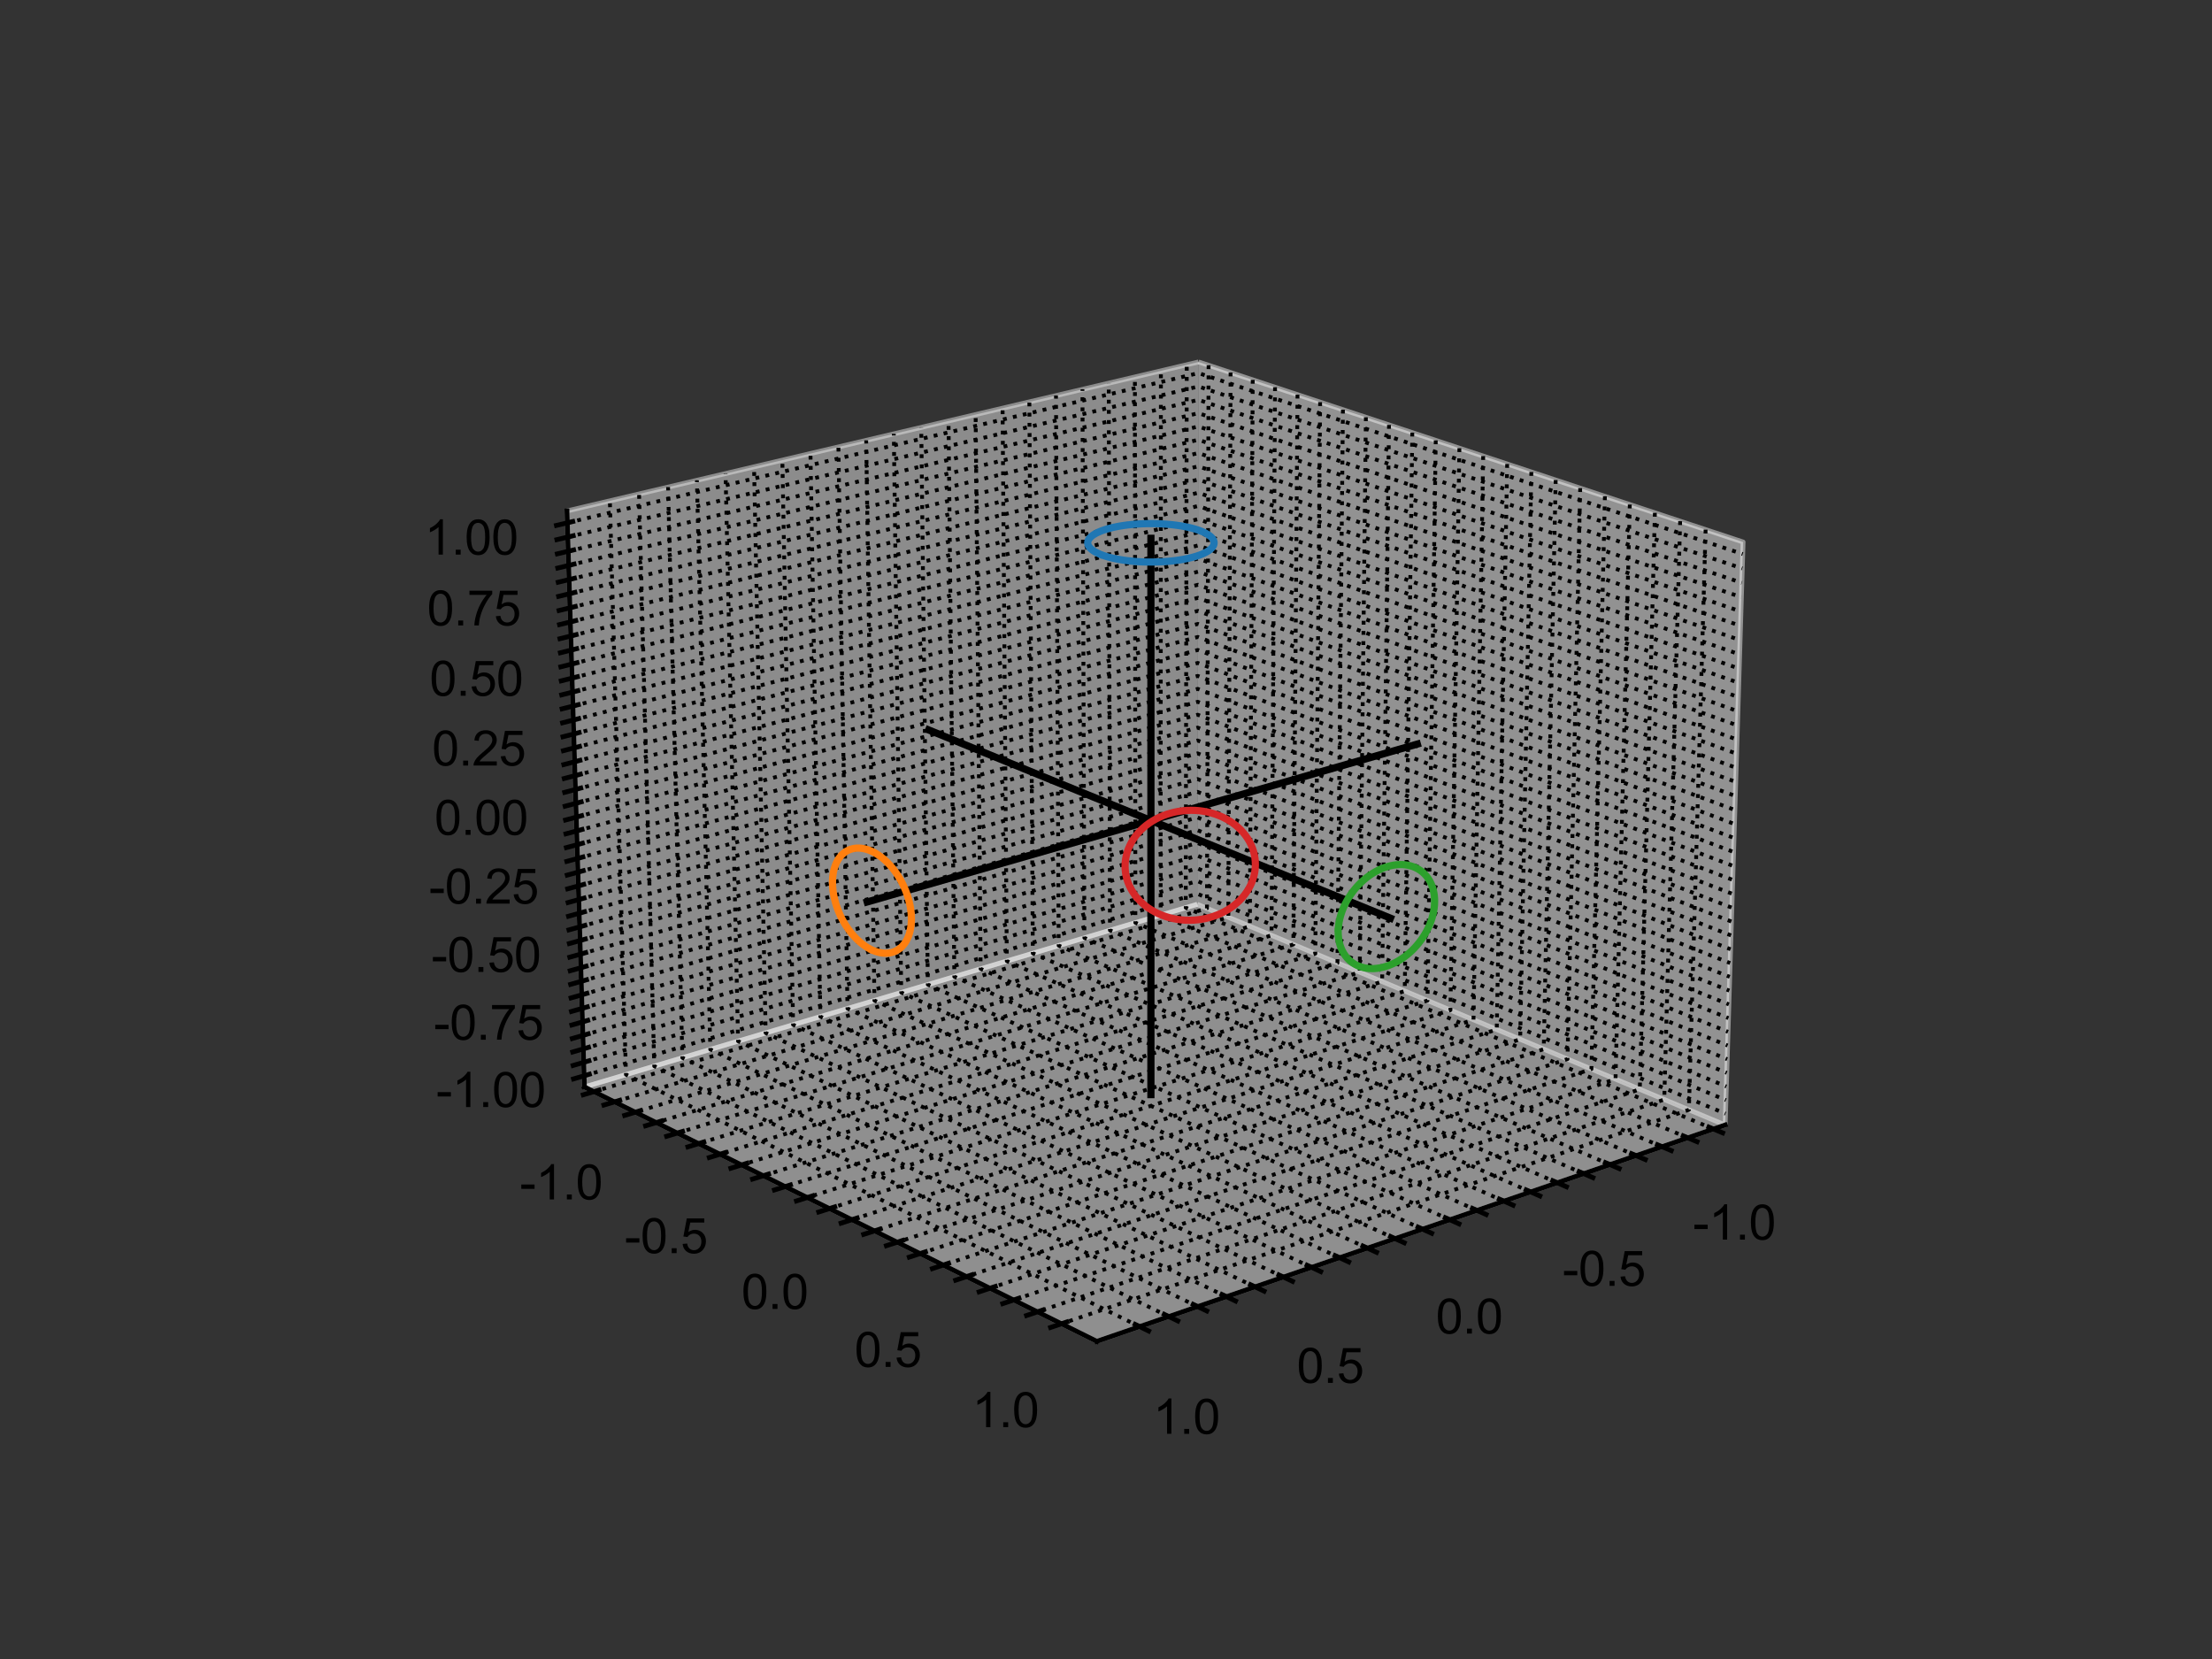 <?xml version="1.0" encoding="utf-8" standalone="no"?>
<!DOCTYPE svg PUBLIC "-//W3C//DTD SVG 1.1//EN"
  "http://www.w3.org/Graphics/SVG/1.1/DTD/svg11.dtd">
<svg height="345.6pt" version="1.1" viewBox="0 0 460.8 345.6" width="460.8pt" xmlns="http://www.w3.org/2000/svg" xmlns:xlink="http://www.w3.org/1999/xlink">
 <rect x="0" y="0" width="460.8" height="345.6" fill="#333333" stroke="none"/>
 <defs>
  <style type="text/css">*{stroke-linecap:butt;stroke-linejoin:round;}</style>
 </defs>
 <g id="figure_1">
  <g id="patch_1">
   <path d="M 0 345.6 
L 460.8 345.6 
L 460.8 0 
L 0 0 
z
" style="fill:none;"/>
  </g>
  <g id="patch_2">
   <path d="M 103.104 307.584 
L 369.216 307.584 
L 369.216 41.472 
L 103.104 41.472 
z
" style="fill:none;"/>
  </g>
  <g id="pane3d_1">
   <g id="patch_3">
    <path d="M 249.402 188.378 
L 359.381 234.354 
L 363.117 112.912 
L 249.679 75.401 
" style="fill:#f2f2f2;opacity:0.5;stroke:#f2f2f2;stroke-linejoin:miter;"/>
   </g>
  </g>
  <g id="pane3d_2">
   <g id="patch_4">
    <path d="M 249.402 188.378 
L 121.745 226.436 
L 118.111 106.439 
L 249.679 75.401 
" style="fill:#e6e6e6;opacity:0.5;stroke:#e6e6e6;stroke-linejoin:miter;"/>
   </g>
  </g>
  <g id="pane3d_3">
   <g id="patch_5">
    <path d="M 249.402 188.378 
L 121.745 226.436 
L 228.487 279.425 
L 359.381 234.354 
" style="fill:#ececec;opacity:0.5;stroke:#ececec;stroke-linejoin:miter;"/>
   </g>
  </g>
  <g id="axis3d_1">
   <g id="line2d_1">
    <path d="M 359.381 234.354 
L 228.487 279.425 
" style="fill:none;stroke:#000000;stroke-linecap:square;"/>
   </g>
   <g id="Line3DCollection_1">
    <path d="M 351.61 237.03 
L 241.781 190.65 
L 241.839 77.251 
" style="fill:none;stroke:#000000;stroke-dasharray:0.8,1.32;stroke-dashoffset:0;stroke-width:0.8;"/>
    <path d="M 324.42 246.392 
L 215.156 198.587 
L 214.436 83.715 
" style="fill:none;stroke:#000000;stroke-dasharray:0.8,1.32;stroke-dashoffset:0;stroke-width:0.8;"/>
    <path d="M 296.354 256.056 
L 187.742 206.76 
L 186.197 90.377 
" style="fill:none;stroke:#000000;stroke-dasharray:0.8,1.32;stroke-dashoffset:0;stroke-width:0.8;"/>
    <path d="M 267.366 266.037 
L 159.503 215.179 
L 157.082 97.245 
" style="fill:none;stroke:#000000;stroke-dasharray:0.8,1.32;stroke-dashoffset:0;stroke-width:0.8;"/>
    <path d="M 237.412 276.352 
L 130.401 223.855 
L 127.049 104.33 
" style="fill:none;stroke:#000000;stroke-dasharray:0.8,1.32;stroke-dashoffset:0;stroke-width:0.8;"/>
    <path d="M 356.946 235.192 
L 247.014 189.09 
L 247.222 75.981 
" style="fill:none;stroke:#000000;stroke-dasharray:0.8,1.32;stroke-dashoffset:0;stroke-width:0.8;"/>
    <path d="M 346.24 238.879 
L 236.517 192.219 
L 236.424 78.528 
" style="fill:none;stroke:#000000;stroke-dasharray:0.8,1.32;stroke-dashoffset:0;stroke-width:0.8;"/>
    <path d="M 340.837 240.739 
L 231.223 193.797 
L 230.976 79.813 
" style="fill:none;stroke:#000000;stroke-dasharray:0.8,1.32;stroke-dashoffset:0;stroke-width:0.8;"/>
    <path d="M 335.399 242.611 
L 225.899 195.385 
L 225.496 81.106 
" style="fill:none;stroke:#000000;stroke-dasharray:0.8,1.32;stroke-dashoffset:0;stroke-width:0.8;"/>
    <path d="M 329.927 244.496 
L 220.543 196.981 
L 219.982 82.407 
" style="fill:none;stroke:#000000;stroke-dasharray:0.8,1.32;stroke-dashoffset:0;stroke-width:0.8;"/>
    <path d="M 318.879 248.3 
L 209.738 200.203 
L 208.856 85.031 
" style="fill:none;stroke:#000000;stroke-dasharray:0.8,1.32;stroke-dashoffset:0;stroke-width:0.8;"/>
    <path d="M 313.301 250.22 
L 204.287 201.828 
L 203.243 86.356 
" style="fill:none;stroke:#000000;stroke-dasharray:0.8,1.32;stroke-dashoffset:0;stroke-width:0.8;"/>
    <path d="M 307.688 252.153 
L 198.805 203.462 
L 197.595 87.688 
" style="fill:none;stroke:#000000;stroke-dasharray:0.8,1.32;stroke-dashoffset:0;stroke-width:0.8;"/>
    <path d="M 302.039 254.098 
L 193.29 205.106 
L 191.913 89.028 
" style="fill:none;stroke:#000000;stroke-dasharray:0.8,1.32;stroke-dashoffset:0;stroke-width:0.8;"/>
    <path d="M 290.631 258.027 
L 182.162 208.424 
L 180.445 91.734 
" style="fill:none;stroke:#000000;stroke-dasharray:0.8,1.32;stroke-dashoffset:0;stroke-width:0.8;"/>
    <path d="M 284.872 260.01 
L 176.548 210.097 
L 174.658 93.099 
" style="fill:none;stroke:#000000;stroke-dasharray:0.8,1.32;stroke-dashoffset:0;stroke-width:0.8;"/>
    <path d="M 279.074 262.006 
L 170.9 211.781 
L 168.835 94.473 
" style="fill:none;stroke:#000000;stroke-dasharray:0.8,1.32;stroke-dashoffset:0;stroke-width:0.8;"/>
    <path d="M 273.239 264.015 
L 165.219 213.475 
L 162.977 95.855 
" style="fill:none;stroke:#000000;stroke-dasharray:0.8,1.32;stroke-dashoffset:0;stroke-width:0.8;"/>
    <path d="M 261.454 268.073 
L 153.753 216.893 
L 151.15 98.645 
" style="fill:none;stroke:#000000;stroke-dasharray:0.8,1.32;stroke-dashoffset:0;stroke-width:0.8;"/>
    <path d="M 255.503 270.122 
L 147.968 218.618 
L 145.181 100.053 
" style="fill:none;stroke:#000000;stroke-dasharray:0.8,1.32;stroke-dashoffset:0;stroke-width:0.8;"/>
    <path d="M 249.513 272.185 
L 142.148 220.353 
L 139.175 101.47 
" style="fill:none;stroke:#000000;stroke-dasharray:0.8,1.32;stroke-dashoffset:0;stroke-width:0.8;"/>
    <path d="M 243.483 274.261 
L 136.293 222.099 
L 133.131 102.895 
" style="fill:none;stroke:#000000;stroke-dasharray:0.8,1.32;stroke-dashoffset:0;stroke-width:0.8;"/>
   </g>
   <g id="xtick_1">
    <g id="line2d_2">
     <path d="M 350.657 236.627 
L 353.52 237.836 
" style="fill:none;stroke:#000000;stroke-linecap:square;"/>
    </g>
    <g id="text_1">
     <!-- -1.0 -->
     <g transform="translate(352.651 258.234)scale(0.1 -0.1)">
      <defs>
       <path d="M 203 1375 
L 203 1941 
L 1931 1941 
L 1931 1375 
L 203 1375 
z
" id="ArialMT-2d" transform="scale(0.016)"/>
       <path d="M 2384 0 
L 1822 0 
L 1822 3584 
Q 1619 3391 1289 3197 
Q 959 3003 697 2906 
L 697 3450 
Q 1169 3672 1522 3987 
Q 1875 4303 2022 4600 
L 2384 4600 
L 2384 0 
z
" id="ArialMT-31" transform="scale(0.016)"/>
       <path d="M 581 0 
L 581 641 
L 1222 641 
L 1222 0 
L 581 0 
z
" id="ArialMT-2e" transform="scale(0.016)"/>
       <path d="M 266 2259 
Q 266 3072 433 3567 
Q 600 4063 929 4331 
Q 1259 4600 1759 4600 
Q 2128 4600 2406 4451 
Q 2684 4303 2865 4023 
Q 3047 3744 3150 3342 
Q 3253 2941 3253 2259 
Q 3253 1453 3087 958 
Q 2922 463 2592 192 
Q 2263 -78 1759 -78 
Q 1097 -78 719 397 
Q 266 969 266 2259 
z
M 844 2259 
Q 844 1131 1108 757 
Q 1372 384 1759 384 
Q 2147 384 2411 759 
Q 2675 1134 2675 2259 
Q 2675 3391 2411 3762 
Q 2147 4134 1753 4134 
Q 1366 4134 1134 3806 
Q 844 3388 844 2259 
z
" id="ArialMT-30" transform="scale(0.016)"/>
      </defs>
      <use xlink:href="#ArialMT-2d"/>
      <use x="33.301" xlink:href="#ArialMT-31"/>
      <use x="88.916" xlink:href="#ArialMT-2e"/>
      <use x="116.699" xlink:href="#ArialMT-30"/>
     </g>
    </g>
   </g>
   <g id="xtick_2">
    <g id="line2d_3">
     <path d="M 323.471 245.976 
L 326.323 247.224 
" style="fill:none;stroke:#000000;stroke-linecap:square;"/>
    </g>
    <g id="text_2">
     <!-- -0.5 -->
     <g transform="translate(325.489 267.864)scale(0.1 -0.1)">
      <defs>
       <path d="M 266 1200 
L 856 1250 
Q 922 819 1161 601 
Q 1400 384 1738 384 
Q 2144 384 2425 690 
Q 2706 997 2706 1503 
Q 2706 1984 2436 2262 
Q 2166 2541 1728 2541 
Q 1456 2541 1237 2417 
Q 1019 2294 894 2097 
L 366 2166 
L 809 4519 
L 3088 4519 
L 3088 3981 
L 1259 3981 
L 1013 2750 
Q 1425 3038 1878 3038 
Q 2478 3038 2890 2622 
Q 3303 2206 3303 1553 
Q 3303 931 2941 478 
Q 2500 -78 1738 -78 
Q 1113 -78 717 272 
Q 322 622 266 1200 
z
" id="ArialMT-35" transform="scale(0.016)"/>
      </defs>
      <use xlink:href="#ArialMT-2d"/>
      <use x="33.301" xlink:href="#ArialMT-30"/>
      <use x="88.916" xlink:href="#ArialMT-2e"/>
      <use x="116.699" xlink:href="#ArialMT-35"/>
     </g>
    </g>
   </g>
   <g id="xtick_3">
    <g id="line2d_4">
     <path d="M 295.409 255.627 
L 298.247 256.916 
" style="fill:none;stroke:#000000;stroke-linecap:square;"/>
    </g>
    <g id="text_3">
     <!-- 0.0 -->
     <g transform="translate(299.11 277.806)scale(0.1 -0.1)">
      <use xlink:href="#ArialMT-30"/>
      <use x="55.615" xlink:href="#ArialMT-2e"/>
      <use x="83.398" xlink:href="#ArialMT-30"/>
     </g>
    </g>
   </g>
   <g id="xtick_4">
    <g id="line2d_5">
     <path d="M 266.427 265.594 
L 269.249 266.925 
" style="fill:none;stroke:#000000;stroke-linecap:square;"/>
    </g>
    <g id="text_4">
     <!-- 0.5 -->
     <g transform="translate(270.144 288.076)scale(0.1 -0.1)">
      <use xlink:href="#ArialMT-30"/>
      <use x="55.615" xlink:href="#ArialMT-2e"/>
      <use x="83.398" xlink:href="#ArialMT-35"/>
     </g>
    </g>
   </g>
   <g id="xtick_5">
    <g id="line2d_6">
     <path d="M 236.479 275.894 
L 239.283 277.269 
" style="fill:none;stroke:#000000;stroke-linecap:square;"/>
    </g>
    <g id="text_5">
     <!-- 1.0 -->
     <g transform="translate(240.206 298.69)scale(0.1 -0.1)">
      <use xlink:href="#ArialMT-31"/>
      <use x="55.615" xlink:href="#ArialMT-2e"/>
      <use x="83.398" xlink:href="#ArialMT-30"/>
     </g>
    </g>
   </g>
   <g id="xtick_6">
    <g id="line2d_7">
     <path d="M 355.992 234.792 
L 358.857 235.994 
" style="fill:none;stroke:#000000;stroke-linecap:square;"/>
    </g>
   </g>
   <g id="xtick_7">
    <g id="line2d_8">
     <path d="M 345.288 238.474 
L 348.149 239.69 
" style="fill:none;stroke:#000000;stroke-linecap:square;"/>
    </g>
   </g>
   <g id="xtick_8">
    <g id="line2d_9">
     <path d="M 339.885 240.332 
L 342.744 241.556 
" style="fill:none;stroke:#000000;stroke-linecap:square;"/>
    </g>
   </g>
   <g id="xtick_9">
    <g id="line2d_10">
     <path d="M 334.448 242.201 
L 337.305 243.433 
" style="fill:none;stroke:#000000;stroke-linecap:square;"/>
    </g>
   </g>
   <g id="xtick_10">
    <g id="line2d_11">
     <path d="M 328.977 244.083 
L 331.831 245.323 
" style="fill:none;stroke:#000000;stroke-linecap:square;"/>
    </g>
   </g>
   <g id="xtick_11">
    <g id="line2d_12">
     <path d="M 317.93 247.882 
L 320.779 249.138 
" style="fill:none;stroke:#000000;stroke-linecap:square;"/>
    </g>
   </g>
   <g id="xtick_12">
    <g id="line2d_13">
     <path d="M 312.354 249.8 
L 315.2 251.064 
" style="fill:none;stroke:#000000;stroke-linecap:square;"/>
    </g>
   </g>
   <g id="xtick_13">
    <g id="line2d_14">
     <path d="M 306.742 251.73 
L 309.586 253.002 
" style="fill:none;stroke:#000000;stroke-linecap:square;"/>
    </g>
   </g>
   <g id="xtick_14">
    <g id="line2d_15">
     <path d="M 301.093 253.672 
L 303.935 254.952 
" style="fill:none;stroke:#000000;stroke-linecap:square;"/>
    </g>
   </g>
   <g id="xtick_15">
    <g id="line2d_16">
     <path d="M 289.687 257.595 
L 292.523 258.892 
" style="fill:none;stroke:#000000;stroke-linecap:square;"/>
    </g>
   </g>
   <g id="xtick_16">
    <g id="line2d_17">
     <path d="M 283.929 259.575 
L 286.761 260.88 
" style="fill:none;stroke:#000000;stroke-linecap:square;"/>
    </g>
   </g>
   <g id="xtick_17">
    <g id="line2d_18">
     <path d="M 278.133 261.569 
L 280.962 262.882 
" style="fill:none;stroke:#000000;stroke-linecap:square;"/>
    </g>
   </g>
   <g id="xtick_18">
    <g id="line2d_19">
     <path d="M 272.299 263.575 
L 275.125 264.897 
" style="fill:none;stroke:#000000;stroke-linecap:square;"/>
    </g>
   </g>
   <g id="xtick_19">
    <g id="line2d_20">
     <path d="M 260.516 267.627 
L 263.335 268.967 
" style="fill:none;stroke:#000000;stroke-linecap:square;"/>
    </g>
   </g>
   <g id="xtick_20">
    <g id="line2d_21">
     <path d="M 254.566 269.673 
L 257.382 271.022 
" style="fill:none;stroke:#000000;stroke-linecap:square;"/>
    </g>
   </g>
   <g id="xtick_21">
    <g id="line2d_22">
     <path d="M 248.577 271.733 
L 251.389 273.091 
" style="fill:none;stroke:#000000;stroke-linecap:square;"/>
    </g>
   </g>
   <g id="xtick_22">
    <g id="line2d_23">
     <path d="M 242.548 273.806 
L 245.356 275.173 
" style="fill:none;stroke:#000000;stroke-linecap:square;"/>
    </g>
   </g>
  </g>
  <g id="axis3d_2">
   <g id="line2d_24">
    <path d="M 121.745 226.436 
L 228.487 279.425 
" style="fill:none;stroke:#000000;stroke-linecap:square;"/>
   </g>
   <g id="Line3DCollection_2">
    <path d="M 256.35 77.607 
L 255.885 191.088 
L 128.002 229.542 
" style="fill:none;stroke:#000000;stroke-dasharray:0.8,1.32;stroke-dashoffset:0;stroke-width:0.8;"/>
    <path d="M 279.755 85.346 
L 278.613 200.589 
L 149.972 240.448 
" style="fill:none;stroke:#000000;stroke-dasharray:0.8,1.32;stroke-dashoffset:0;stroke-width:0.8;"/>
    <path d="M 304.017 93.369 
L 302.15 210.429 
L 172.781 251.771 
" style="fill:none;stroke:#000000;stroke-dasharray:0.8,1.32;stroke-dashoffset:0;stroke-width:0.8;"/>
    <path d="M 329.184 101.691 
L 326.539 220.625 
L 196.478 263.535 
" style="fill:none;stroke:#000000;stroke-dasharray:0.8,1.32;stroke-dashoffset:0;stroke-width:0.8;"/>
    <path d="M 355.309 110.33 
L 351.828 231.196 
L 221.115 275.766 
" style="fill:none;stroke:#000000;stroke-dasharray:0.8,1.32;stroke-dashoffset:0;stroke-width:0.8;"/>
    <path d="M 251.768 76.092 
L 251.433 189.226 
L 123.704 227.408 
" style="fill:none;stroke:#000000;stroke-dasharray:0.8,1.32;stroke-dashoffset:0;stroke-width:0.8;"/>
    <path d="M 260.965 79.133 
L 260.368 192.962 
L 132.331 231.691 
" style="fill:none;stroke:#000000;stroke-dasharray:0.8,1.32;stroke-dashoffset:0;stroke-width:0.8;"/>
    <path d="M 265.612 80.67 
L 264.882 194.849 
L 136.692 233.856 
" style="fill:none;stroke:#000000;stroke-dasharray:0.8,1.32;stroke-dashoffset:0;stroke-width:0.8;"/>
    <path d="M 270.293 82.217 
L 269.427 196.749 
L 141.086 236.037 
" style="fill:none;stroke:#000000;stroke-dasharray:0.8,1.32;stroke-dashoffset:0;stroke-width:0.8;"/>
    <path d="M 275.007 83.776 
L 274.004 198.662 
L 145.512 238.234 
" style="fill:none;stroke:#000000;stroke-dasharray:0.8,1.32;stroke-dashoffset:0;stroke-width:0.8;"/>
    <path d="M 284.537 86.928 
L 283.255 202.529 
L 154.465 242.679 
" style="fill:none;stroke:#000000;stroke-dasharray:0.8,1.32;stroke-dashoffset:0;stroke-width:0.8;"/>
    <path d="M 289.354 88.521 
L 287.929 204.483 
L 158.992 244.926 
" style="fill:none;stroke:#000000;stroke-dasharray:0.8,1.32;stroke-dashoffset:0;stroke-width:0.8;"/>
    <path d="M 294.206 90.125 
L 292.636 206.451 
L 163.553 247.19 
" style="fill:none;stroke:#000000;stroke-dasharray:0.8,1.32;stroke-dashoffset:0;stroke-width:0.8;"/>
    <path d="M 299.094 91.741 
L 297.376 208.433 
L 168.15 249.472 
" style="fill:none;stroke:#000000;stroke-dasharray:0.8,1.32;stroke-dashoffset:0;stroke-width:0.8;"/>
    <path d="M 308.976 95.009 
L 306.958 212.439 
L 177.447 254.088 
" style="fill:none;stroke:#000000;stroke-dasharray:0.8,1.32;stroke-dashoffset:0;stroke-width:0.8;"/>
    <path d="M 313.972 96.661 
L 311.801 214.463 
L 182.15 256.422 
" style="fill:none;stroke:#000000;stroke-dasharray:0.8,1.32;stroke-dashoffset:0;stroke-width:0.8;"/>
    <path d="M 319.005 98.326 
L 316.678 216.502 
L 186.889 258.775 
" style="fill:none;stroke:#000000;stroke-dasharray:0.8,1.32;stroke-dashoffset:0;stroke-width:0.8;"/>
    <path d="M 324.076 100.002 
L 321.591 218.556 
L 191.665 261.146 
" style="fill:none;stroke:#000000;stroke-dasharray:0.8,1.32;stroke-dashoffset:0;stroke-width:0.8;"/>
    <path d="M 334.331 103.393 
L 331.524 222.708 
L 201.328 265.943 
" style="fill:none;stroke:#000000;stroke-dasharray:0.8,1.32;stroke-dashoffset:0;stroke-width:0.8;"/>
    <path d="M 339.516 105.108 
L 336.544 224.807 
L 206.217 268.37 
" style="fill:none;stroke:#000000;stroke-dasharray:0.8,1.32;stroke-dashoffset:0;stroke-width:0.8;"/>
    <path d="M 344.741 106.836 
L 341.602 226.921 
L 211.144 270.816 
" style="fill:none;stroke:#000000;stroke-dasharray:0.8,1.32;stroke-dashoffset:0;stroke-width:0.8;"/>
    <path d="M 350.005 108.576 
L 346.696 229.051 
L 216.11 273.281 
" style="fill:none;stroke:#000000;stroke-dasharray:0.8,1.32;stroke-dashoffset:0;stroke-width:0.8;"/>
   </g>
   <g id="xtick_23">
    <g id="line2d_25">
     <path d="M 129.096 229.212 
L 125.808 230.201 
" style="fill:none;stroke:#000000;stroke-linecap:square;"/>
    </g>
    <g id="text_6">
     <!-- -1.0 -->
     <g transform="translate(108.27 249.86)scale(0.1 -0.1)">
      <use xlink:href="#ArialMT-2d"/>
      <use x="33.301" xlink:href="#ArialMT-31"/>
      <use x="88.916" xlink:href="#ArialMT-2e"/>
      <use x="116.699" xlink:href="#ArialMT-30"/>
     </g>
    </g>
   </g>
   <g id="xtick_24">
    <g id="line2d_26">
     <path d="M 151.074 240.107 
L 147.763 241.133 
" style="fill:none;stroke:#000000;stroke-linecap:square;"/>
    </g>
    <g id="text_7">
     <!-- -0.5 -->
     <g transform="translate(130.107 261.052)scale(0.1 -0.1)">
      <use xlink:href="#ArialMT-2d"/>
      <use x="33.301" xlink:href="#ArialMT-30"/>
      <use x="88.916" xlink:href="#ArialMT-2e"/>
      <use x="116.699" xlink:href="#ArialMT-35"/>
     </g>
    </g>
   </g>
   <g id="xtick_25">
    <g id="line2d_27">
     <path d="M 173.891 251.416 
L 170.556 252.482 
" style="fill:none;stroke:#000000;stroke-linecap:square;"/>
    </g>
    <g id="text_8">
     <!-- 0.0 -->
     <g transform="translate(154.445 272.673)scale(0.1 -0.1)">
      <use xlink:href="#ArialMT-30"/>
      <use x="55.615" xlink:href="#ArialMT-2e"/>
      <use x="83.398" xlink:href="#ArialMT-30"/>
     </g>
    </g>
   </g>
   <g id="xtick_26">
    <g id="line2d_28">
     <path d="M 197.595 263.166 
L 194.238 264.274 
" style="fill:none;stroke:#000000;stroke-linecap:square;"/>
    </g>
    <g id="text_9">
     <!-- 0.5 -->
     <g transform="translate(178.004 284.747)scale(0.1 -0.1)">
      <use xlink:href="#ArialMT-30"/>
      <use x="55.615" xlink:href="#ArialMT-2e"/>
      <use x="83.398" xlink:href="#ArialMT-35"/>
     </g>
    </g>
   </g>
   <g id="xtick_27">
    <g id="line2d_29">
     <path d="M 222.24 275.382 
L 218.862 276.534 
" style="fill:none;stroke:#000000;stroke-linecap:square;"/>
    </g>
    <g id="text_10">
     <!-- 1.0 -->
     <g transform="translate(202.502 297.303)scale(0.1 -0.1)">
      <use xlink:href="#ArialMT-31"/>
      <use x="55.615" xlink:href="#ArialMT-2e"/>
      <use x="83.398" xlink:href="#ArialMT-30"/>
     </g>
    </g>
   </g>
   <g id="xtick_28">
    <g id="line2d_30">
     <path d="M 124.797 227.082 
L 121.514 228.063 
" style="fill:none;stroke:#000000;stroke-linecap:square;"/>
    </g>
   </g>
   <g id="xtick_29">
    <g id="line2d_31">
     <path d="M 133.427 231.359 
L 130.134 232.355 
" style="fill:none;stroke:#000000;stroke-linecap:square;"/>
    </g>
   </g>
   <g id="xtick_30">
    <g id="line2d_32">
     <path d="M 137.79 233.522 
L 134.492 234.525 
" style="fill:none;stroke:#000000;stroke-linecap:square;"/>
    </g>
   </g>
   <g id="xtick_31">
    <g id="line2d_33">
     <path d="M 142.185 235.7 
L 138.883 236.711 
" style="fill:none;stroke:#000000;stroke-linecap:square;"/>
    </g>
   </g>
   <g id="xtick_32">
    <g id="line2d_34">
     <path d="M 146.613 237.895 
L 143.306 238.914 
" style="fill:none;stroke:#000000;stroke-linecap:square;"/>
    </g>
   </g>
   <g id="xtick_33">
    <g id="line2d_35">
     <path d="M 155.569 242.334 
L 152.253 243.368 
" style="fill:none;stroke:#000000;stroke-linecap:square;"/>
    </g>
   </g>
   <g id="xtick_34">
    <g id="line2d_36">
     <path d="M 160.098 244.579 
L 156.777 245.621 
" style="fill:none;stroke:#000000;stroke-linecap:square;"/>
    </g>
   </g>
   <g id="xtick_35">
    <g id="line2d_37">
     <path d="M 164.661 246.841 
L 161.335 247.891 
" style="fill:none;stroke:#000000;stroke-linecap:square;"/>
    </g>
   </g>
   <g id="xtick_36">
    <g id="line2d_38">
     <path d="M 169.258 249.12 
L 165.928 250.178 
" style="fill:none;stroke:#000000;stroke-linecap:square;"/>
    </g>
   </g>
   <g id="xtick_37">
    <g id="line2d_39">
     <path d="M 178.559 253.73 
L 175.22 254.804 
" style="fill:none;stroke:#000000;stroke-linecap:square;"/>
    </g>
   </g>
   <g id="xtick_38">
    <g id="line2d_40">
     <path d="M 183.263 256.062 
L 179.92 257.144 
" style="fill:none;stroke:#000000;stroke-linecap:square;"/>
    </g>
   </g>
   <g id="xtick_39">
    <g id="line2d_41">
     <path d="M 188.004 258.412 
L 184.656 259.502 
" style="fill:none;stroke:#000000;stroke-linecap:square;"/>
    </g>
   </g>
   <g id="xtick_40">
    <g id="line2d_42">
     <path d="M 192.781 260.78 
L 189.428 261.879 
" style="fill:none;stroke:#000000;stroke-linecap:square;"/>
    </g>
   </g>
   <g id="xtick_41">
    <g id="line2d_43">
     <path d="M 202.447 265.571 
L 199.086 266.687 
" style="fill:none;stroke:#000000;stroke-linecap:square;"/>
    </g>
   </g>
   <g id="xtick_42">
    <g id="line2d_44">
     <path d="M 207.337 267.995 
L 203.971 269.12 
" style="fill:none;stroke:#000000;stroke-linecap:square;"/>
    </g>
   </g>
   <g id="xtick_43">
    <g id="line2d_45">
     <path d="M 212.266 270.438 
L 208.896 271.572 
" style="fill:none;stroke:#000000;stroke-linecap:square;"/>
    </g>
   </g>
   <g id="xtick_44">
    <g id="line2d_46">
     <path d="M 217.233 272.9 
L 213.859 274.043 
" style="fill:none;stroke:#000000;stroke-linecap:square;"/>
    </g>
   </g>
  </g>
  <g id="axis3d_3">
   <g id="line2d_47">
    <path d="M 121.745 226.436 
L 118.111 106.439 
" style="fill:none;stroke:#000000;stroke-linecap:square;"/>
   </g>
   <g id="Line3DCollection_3">
    <path d="M 121.675 224.106 
L 249.408 186.18 
L 359.453 231.997 
" style="fill:none;stroke:#000000;stroke-dasharray:0.8,1.32;stroke-dashoffset:0;stroke-width:0.8;"/>
    <path d="M 121.249 210.07 
L 249.44 172.942 
L 359.89 217.797 
" style="fill:none;stroke:#000000;stroke-dasharray:0.8,1.32;stroke-dashoffset:0;stroke-width:0.8;"/>
    <path d="M 120.821 195.932 
L 249.473 159.615 
L 360.33 203.492 
" style="fill:none;stroke:#000000;stroke-dasharray:0.8,1.32;stroke-dashoffset:0;stroke-width:0.8;"/>
    <path d="M 120.39 181.691 
L 249.506 146.197 
L 360.773 189.082 
" style="fill:none;stroke:#000000;stroke-dasharray:0.8,1.32;stroke-dashoffset:0;stroke-width:0.8;"/>
    <path d="M 119.956 167.347 
L 249.539 132.689 
L 361.22 174.566 
" style="fill:none;stroke:#000000;stroke-dasharray:0.8,1.32;stroke-dashoffset:0;stroke-width:0.8;"/>
    <path d="M 119.518 152.898 
L 249.572 119.088 
L 361.67 159.943 
" style="fill:none;stroke:#000000;stroke-dasharray:0.8,1.32;stroke-dashoffset:0;stroke-width:0.8;"/>
    <path d="M 119.077 138.343 
L 249.606 105.394 
L 362.123 145.211 
" style="fill:none;stroke:#000000;stroke-dasharray:0.8,1.32;stroke-dashoffset:0;stroke-width:0.8;"/>
    <path d="M 118.633 123.681 
L 249.639 91.607 
L 362.58 130.368 
" style="fill:none;stroke:#000000;stroke-dasharray:0.8,1.32;stroke-dashoffset:0;stroke-width:0.8;"/>
    <path d="M 118.186 108.911 
L 249.673 77.724 
L 363.04 115.415 
" style="fill:none;stroke:#000000;stroke-dasharray:0.8,1.32;stroke-dashoffset:0;stroke-width:0.8;"/>
    <path d="M 121.59 221.307 
L 249.414 183.539 
L 359.54 229.165 
" style="fill:none;stroke:#000000;stroke-dasharray:0.8,1.32;stroke-dashoffset:0;stroke-width:0.8;"/>
    <path d="M 121.505 218.504 
L 249.42 180.895 
L 359.628 226.329 
" style="fill:none;stroke:#000000;stroke-dasharray:0.8,1.32;stroke-dashoffset:0;stroke-width:0.8;"/>
    <path d="M 121.42 215.696 
L 249.427 178.248 
L 359.715 223.489 
" style="fill:none;stroke:#000000;stroke-dasharray:0.8,1.32;stroke-dashoffset:0;stroke-width:0.8;"/>
    <path d="M 121.335 212.885 
L 249.433 175.597 
L 359.803 220.645 
" style="fill:none;stroke:#000000;stroke-dasharray:0.8,1.32;stroke-dashoffset:0;stroke-width:0.8;"/>
    <path d="M 121.164 207.25 
L 249.447 170.284 
L 359.978 214.944 
" style="fill:none;stroke:#000000;stroke-dasharray:0.8,1.32;stroke-dashoffset:0;stroke-width:0.8;"/>
    <path d="M 121.079 204.427 
L 249.453 167.622 
L 360.066 212.087 
" style="fill:none;stroke:#000000;stroke-dasharray:0.8,1.32;stroke-dashoffset:0;stroke-width:0.8;"/>
    <path d="M 120.993 201.599 
L 249.46 164.956 
L 360.154 209.226 
" style="fill:none;stroke:#000000;stroke-dasharray:0.8,1.32;stroke-dashoffset:0;stroke-width:0.8;"/>
    <path d="M 120.907 198.767 
L 249.466 162.287 
L 360.242 206.361 
" style="fill:none;stroke:#000000;stroke-dasharray:0.8,1.32;stroke-dashoffset:0;stroke-width:0.8;"/>
    <path d="M 120.735 193.092 
L 249.479 156.939 
L 360.419 200.619 
" style="fill:none;stroke:#000000;stroke-dasharray:0.8,1.32;stroke-dashoffset:0;stroke-width:0.8;"/>
    <path d="M 120.649 190.248 
L 249.486 154.259 
L 360.507 197.741 
" style="fill:none;stroke:#000000;stroke-dasharray:0.8,1.32;stroke-dashoffset:0;stroke-width:0.8;"/>
    <path d="M 120.563 187.4 
L 249.492 151.575 
L 360.596 194.859 
" style="fill:none;stroke:#000000;stroke-dasharray:0.8,1.32;stroke-dashoffset:0;stroke-width:0.8;"/>
    <path d="M 120.476 184.548 
L 249.499 148.888 
L 360.685 191.973 
" style="fill:none;stroke:#000000;stroke-dasharray:0.8,1.32;stroke-dashoffset:0;stroke-width:0.8;"/>
    <path d="M 120.303 178.831 
L 249.512 143.503 
L 360.862 186.188 
" style="fill:none;stroke:#000000;stroke-dasharray:0.8,1.32;stroke-dashoffset:0;stroke-width:0.8;"/>
    <path d="M 120.217 175.966 
L 249.519 140.805 
L 360.952 183.289 
" style="fill:none;stroke:#000000;stroke-dasharray:0.8,1.32;stroke-dashoffset:0;stroke-width:0.8;"/>
    <path d="M 120.13 173.097 
L 249.525 138.103 
L 361.041 180.386 
" style="fill:none;stroke:#000000;stroke-dasharray:0.8,1.32;stroke-dashoffset:0;stroke-width:0.8;"/>
    <path d="M 120.043 170.224 
L 249.532 135.398 
L 361.13 177.478 
" style="fill:none;stroke:#000000;stroke-dasharray:0.8,1.32;stroke-dashoffset:0;stroke-width:0.8;"/>
    <path d="M 119.868 164.466 
L 249.545 129.976 
L 361.31 171.65 
" style="fill:none;stroke:#000000;stroke-dasharray:0.8,1.32;stroke-dashoffset:0;stroke-width:0.8;"/>
    <path d="M 119.781 161.58 
L 249.552 127.26 
L 361.4 168.73 
" style="fill:none;stroke:#000000;stroke-dasharray:0.8,1.32;stroke-dashoffset:0;stroke-width:0.8;"/>
    <path d="M 119.693 158.69 
L 249.559 124.54 
L 361.49 165.805 
" style="fill:none;stroke:#000000;stroke-dasharray:0.8,1.32;stroke-dashoffset:0;stroke-width:0.8;"/>
    <path d="M 119.606 155.796 
L 249.565 121.816 
L 361.58 162.876 
" style="fill:none;stroke:#000000;stroke-dasharray:0.8,1.32;stroke-dashoffset:0;stroke-width:0.8;"/>
    <path d="M 119.43 149.996 
L 249.579 116.357 
L 361.76 157.005 
" style="fill:none;stroke:#000000;stroke-dasharray:0.8,1.32;stroke-dashoffset:0;stroke-width:0.8;"/>
    <path d="M 119.342 147.089 
L 249.585 113.622 
L 361.851 154.063 
" style="fill:none;stroke:#000000;stroke-dasharray:0.8,1.32;stroke-dashoffset:0;stroke-width:0.8;"/>
    <path d="M 119.254 144.178 
L 249.592 110.883 
L 361.941 151.117 
" style="fill:none;stroke:#000000;stroke-dasharray:0.8,1.32;stroke-dashoffset:0;stroke-width:0.8;"/>
    <path d="M 119.166 141.263 
L 249.599 108.141 
L 362.032 148.166 
" style="fill:none;stroke:#000000;stroke-dasharray:0.8,1.32;stroke-dashoffset:0;stroke-width:0.8;"/>
    <path d="M 118.989 135.42 
L 249.612 102.644 
L 362.214 142.251 
" style="fill:none;stroke:#000000;stroke-dasharray:0.8,1.32;stroke-dashoffset:0;stroke-width:0.8;"/>
    <path d="M 118.9 132.491 
L 249.619 99.891 
L 362.305 139.287 
" style="fill:none;stroke:#000000;stroke-dasharray:0.8,1.32;stroke-dashoffset:0;stroke-width:0.8;"/>
    <path d="M 118.811 129.559 
L 249.626 97.133 
L 362.397 136.319 
" style="fill:none;stroke:#000000;stroke-dasharray:0.8,1.32;stroke-dashoffset:0;stroke-width:0.8;"/>
    <path d="M 118.722 126.622 
L 249.633 94.372 
L 362.488 133.346 
" style="fill:none;stroke:#000000;stroke-dasharray:0.8,1.32;stroke-dashoffset:0;stroke-width:0.8;"/>
    <path d="M 118.544 120.736 
L 249.646 88.838 
L 362.671 127.387 
" style="fill:none;stroke:#000000;stroke-dasharray:0.8,1.32;stroke-dashoffset:0;stroke-width:0.8;"/>
    <path d="M 118.455 117.786 
L 249.653 86.065 
L 362.763 124.401 
" style="fill:none;stroke:#000000;stroke-dasharray:0.8,1.32;stroke-dashoffset:0;stroke-width:0.8;"/>
    <path d="M 118.365 114.832 
L 249.66 83.289 
L 362.855 121.41 
" style="fill:none;stroke:#000000;stroke-dasharray:0.8,1.32;stroke-dashoffset:0;stroke-width:0.8;"/>
    <path d="M 118.276 111.874 
L 249.667 80.508 
L 362.947 118.415 
" style="fill:none;stroke:#000000;stroke-dasharray:0.8,1.32;stroke-dashoffset:0;stroke-width:0.8;"/>
   </g>
   <g id="xtick_45">
    <g id="line2d_48">
     <path d="M 122.768 223.782 
L 119.484 224.756 
" style="fill:none;stroke:#000000;stroke-linecap:square;"/>
    </g>
    <g id="text_11">
     <!-- -1.00 -->
     <g transform="translate(90.843 230.616)scale(0.1 -0.1)">
      <use xlink:href="#ArialMT-2d"/>
      <use x="33.301" xlink:href="#ArialMT-31"/>
      <use x="88.916" xlink:href="#ArialMT-2e"/>
      <use x="116.699" xlink:href="#ArialMT-30"/>
      <use x="172.314" xlink:href="#ArialMT-30"/>
     </g>
    </g>
   </g>
   <g id="xtick_46">
    <g id="line2d_49">
     <path d="M 122.347 209.752 
L 119.051 210.706 
" style="fill:none;stroke:#000000;stroke-linecap:square;"/>
    </g>
    <g id="text_12">
     <!-- -0.75 -->
     <g transform="translate(90.348 216.593)scale(0.1 -0.1)">
      <defs>
       <path d="M 303 3981 
L 303 4522 
L 3269 4522 
L 3269 4084 
Q 2831 3619 2401 2847 
Q 1972 2075 1738 1259 
Q 1569 684 1522 0 
L 944 0 
Q 953 541 1156 1306 
Q 1359 2072 1739 2783 
Q 2119 3494 2547 3981 
L 303 3981 
z
" id="ArialMT-37" transform="scale(0.016)"/>
      </defs>
      <use xlink:href="#ArialMT-2d"/>
      <use x="33.301" xlink:href="#ArialMT-30"/>
      <use x="88.916" xlink:href="#ArialMT-2e"/>
      <use x="116.699" xlink:href="#ArialMT-37"/>
      <use x="172.314" xlink:href="#ArialMT-35"/>
     </g>
    </g>
   </g>
   <g id="xtick_47">
    <g id="line2d_50">
     <path d="M 121.923 195.621 
L 118.614 196.555 
" style="fill:none;stroke:#000000;stroke-linecap:square;"/>
    </g>
    <g id="text_13">
     <!-- -0.50 -->
     <g transform="translate(89.85 202.469)scale(0.1 -0.1)">
      <use xlink:href="#ArialMT-2d"/>
      <use x="33.301" xlink:href="#ArialMT-30"/>
      <use x="88.916" xlink:href="#ArialMT-2e"/>
      <use x="116.699" xlink:href="#ArialMT-35"/>
      <use x="172.314" xlink:href="#ArialMT-30"/>
     </g>
    </g>
   </g>
   <g id="xtick_48">
    <g id="line2d_51">
     <path d="M 121.496 181.387 
L 118.175 182.3 
" style="fill:none;stroke:#000000;stroke-linecap:square;"/>
    </g>
    <g id="text_14">
     <!-- -0.25 -->
     <g transform="translate(89.348 188.242)scale(0.1 -0.1)">
      <defs>
       <path d="M 3222 541 
L 3222 0 
L 194 0 
Q 188 203 259 391 
Q 375 700 629 1000 
Q 884 1300 1366 1694 
Q 2113 2306 2375 2664 
Q 2638 3022 2638 3341 
Q 2638 3675 2398 3904 
Q 2159 4134 1775 4134 
Q 1369 4134 1125 3890 
Q 881 3647 878 3216 
L 300 3275 
Q 359 3922 746 4261 
Q 1134 4600 1788 4600 
Q 2447 4600 2831 4234 
Q 3216 3869 3216 3328 
Q 3216 3053 3103 2787 
Q 2991 2522 2730 2228 
Q 2469 1934 1863 1422 
Q 1356 997 1212 845 
Q 1069 694 975 541 
L 3222 541 
z
" id="ArialMT-32" transform="scale(0.016)"/>
      </defs>
      <use xlink:href="#ArialMT-2d"/>
      <use x="33.301" xlink:href="#ArialMT-30"/>
      <use x="88.916" xlink:href="#ArialMT-2e"/>
      <use x="116.699" xlink:href="#ArialMT-32"/>
      <use x="172.314" xlink:href="#ArialMT-35"/>
     </g>
    </g>
   </g>
   <g id="xtick_49">
    <g id="line2d_52">
     <path d="M 121.066 167.05 
L 117.732 167.942 
" style="fill:none;stroke:#000000;stroke-linecap:square;"/>
    </g>
    <g id="text_15">
     <!-- 0.00 -->
     <g transform="translate(90.507 173.912)scale(0.1 -0.1)">
      <use xlink:href="#ArialMT-30"/>
      <use x="55.615" xlink:href="#ArialMT-2e"/>
      <use x="83.398" xlink:href="#ArialMT-30"/>
      <use x="139.014" xlink:href="#ArialMT-30"/>
     </g>
    </g>
   </g>
   <g id="xtick_50">
    <g id="line2d_53">
     <path d="M 120.632 152.609 
L 117.285 153.479 
" style="fill:none;stroke:#000000;stroke-linecap:square;"/>
    </g>
    <g id="text_16">
     <!-- 0.25 -->
     <g transform="translate(89.998 159.477)scale(0.1 -0.1)">
      <use xlink:href="#ArialMT-30"/>
      <use x="55.615" xlink:href="#ArialMT-2e"/>
      <use x="83.398" xlink:href="#ArialMT-32"/>
      <use x="139.014" xlink:href="#ArialMT-35"/>
     </g>
    </g>
   </g>
   <g id="xtick_51">
    <g id="line2d_54">
     <path d="M 120.196 138.061 
L 116.836 138.909 
" style="fill:none;stroke:#000000;stroke-linecap:square;"/>
    </g>
    <g id="text_17">
     <!-- 0.50 -->
     <g transform="translate(89.485 144.937)scale(0.1 -0.1)">
      <use xlink:href="#ArialMT-30"/>
      <use x="55.615" xlink:href="#ArialMT-2e"/>
      <use x="83.398" xlink:href="#ArialMT-35"/>
      <use x="139.014" xlink:href="#ArialMT-30"/>
     </g>
    </g>
   </g>
   <g id="xtick_52">
    <g id="line2d_55">
     <path d="M 119.756 123.406 
L 116.383 124.232 
" style="fill:none;stroke:#000000;stroke-linecap:square;"/>
    </g>
    <g id="text_18">
     <!-- 0.75 -->
     <g transform="translate(88.969 130.29)scale(0.1 -0.1)">
      <use xlink:href="#ArialMT-30"/>
      <use x="55.615" xlink:href="#ArialMT-2e"/>
      <use x="83.398" xlink:href="#ArialMT-37"/>
      <use x="139.014" xlink:href="#ArialMT-35"/>
     </g>
    </g>
   </g>
   <g id="xtick_53">
    <g id="line2d_56">
     <path d="M 119.313 108.644 
L 115.927 109.447 
" style="fill:none;stroke:#000000;stroke-linecap:square;"/>
    </g>
    <g id="text_19">
     <!-- 1.00 -->
     <g transform="translate(88.448 115.535)scale(0.1 -0.1)">
      <use xlink:href="#ArialMT-31"/>
      <use x="55.615" xlink:href="#ArialMT-2e"/>
      <use x="83.398" xlink:href="#ArialMT-30"/>
      <use x="139.014" xlink:href="#ArialMT-30"/>
     </g>
    </g>
   </g>
   <g id="xtick_54">
    <g id="line2d_57">
     <path d="M 122.684 220.984 
L 119.398 221.954 
" style="fill:none;stroke:#000000;stroke-linecap:square;"/>
    </g>
   </g>
   <g id="xtick_55">
    <g id="line2d_58">
     <path d="M 122.6 218.182 
L 119.311 219.149 
" style="fill:none;stroke:#000000;stroke-linecap:square;"/>
    </g>
   </g>
   <g id="xtick_56">
    <g id="line2d_59">
     <path d="M 122.516 215.376 
L 119.225 216.339 
" style="fill:none;stroke:#000000;stroke-linecap:square;"/>
    </g>
   </g>
   <g id="xtick_57">
    <g id="line2d_60">
     <path d="M 122.431 212.566 
L 119.138 213.524 
" style="fill:none;stroke:#000000;stroke-linecap:square;"/>
    </g>
   </g>
   <g id="xtick_58">
    <g id="line2d_61">
     <path d="M 122.262 206.934 
L 118.964 207.884 
" style="fill:none;stroke:#000000;stroke-linecap:square;"/>
    </g>
   </g>
   <g id="xtick_59">
    <g id="line2d_62">
     <path d="M 122.178 204.112 
L 118.877 205.058 
" style="fill:none;stroke:#000000;stroke-linecap:square;"/>
    </g>
   </g>
   <g id="xtick_60">
    <g id="line2d_63">
     <path d="M 122.093 201.285 
L 118.789 202.228 
" style="fill:none;stroke:#000000;stroke-linecap:square;"/>
    </g>
   </g>
   <g id="xtick_61">
    <g id="line2d_64">
     <path d="M 122.008 198.455 
L 118.702 199.393 
" style="fill:none;stroke:#000000;stroke-linecap:square;"/>
    </g>
   </g>
   <g id="xtick_62">
    <g id="line2d_65">
     <path d="M 121.838 192.782 
L 118.527 193.712 
" style="fill:none;stroke:#000000;stroke-linecap:square;"/>
    </g>
   </g>
   <g id="xtick_63">
    <g id="line2d_66">
     <path d="M 121.752 189.94 
L 118.439 190.865 
" style="fill:none;stroke:#000000;stroke-linecap:square;"/>
    </g>
   </g>
   <g id="xtick_64">
    <g id="line2d_67">
     <path d="M 121.667 187.093 
L 118.351 188.014 
" style="fill:none;stroke:#000000;stroke-linecap:square;"/>
    </g>
   </g>
   <g id="xtick_65">
    <g id="line2d_68">
     <path d="M 121.581 184.242 
L 118.263 185.159 
" style="fill:none;stroke:#000000;stroke-linecap:square;"/>
    </g>
   </g>
   <g id="xtick_66">
    <g id="line2d_69">
     <path d="M 121.41 178.528 
L 118.086 179.437 
" style="fill:none;stroke:#000000;stroke-linecap:square;"/>
    </g>
   </g>
   <g id="xtick_67">
    <g id="line2d_70">
     <path d="M 121.324 175.665 
L 117.998 176.569 
" style="fill:none;stroke:#000000;stroke-linecap:square;"/>
    </g>
   </g>
   <g id="xtick_68">
    <g id="line2d_71">
     <path d="M 121.238 172.798 
L 117.909 173.698 
" style="fill:none;stroke:#000000;stroke-linecap:square;"/>
    </g>
   </g>
   <g id="xtick_69">
    <g id="line2d_72">
     <path d="M 121.152 169.926 
L 117.82 170.822 
" style="fill:none;stroke:#000000;stroke-linecap:square;"/>
    </g>
   </g>
   <g id="xtick_70">
    <g id="line2d_73">
     <path d="M 120.979 164.17 
L 117.643 165.058 
" style="fill:none;stroke:#000000;stroke-linecap:square;"/>
    </g>
   </g>
   <g id="xtick_71">
    <g id="line2d_74">
     <path d="M 120.893 161.286 
L 117.554 162.169 
" style="fill:none;stroke:#000000;stroke-linecap:square;"/>
    </g>
   </g>
   <g id="xtick_72">
    <g id="line2d_75">
     <path d="M 120.806 158.398 
L 117.464 159.277 
" style="fill:none;stroke:#000000;stroke-linecap:square;"/>
    </g>
   </g>
   <g id="xtick_73">
    <g id="line2d_76">
     <path d="M 120.719 155.505 
L 117.375 156.38 
" style="fill:none;stroke:#000000;stroke-linecap:square;"/>
    </g>
   </g>
   <g id="xtick_74">
    <g id="line2d_77">
     <path d="M 120.545 149.707 
L 117.196 150.573 
" style="fill:none;stroke:#000000;stroke-linecap:square;"/>
    </g>
   </g>
   <g id="xtick_75">
    <g id="line2d_78">
     <path d="M 120.458 146.802 
L 117.106 147.664 
" style="fill:none;stroke:#000000;stroke-linecap:square;"/>
    </g>
   </g>
   <g id="xtick_76">
    <g id="line2d_79">
     <path d="M 120.371 143.893 
L 117.016 144.75 
" style="fill:none;stroke:#000000;stroke-linecap:square;"/>
    </g>
   </g>
   <g id="xtick_77">
    <g id="line2d_80">
     <path d="M 120.283 140.979 
L 116.926 141.832 
" style="fill:none;stroke:#000000;stroke-linecap:square;"/>
    </g>
   </g>
   <g id="xtick_78">
    <g id="line2d_81">
     <path d="M 120.108 135.139 
L 116.746 135.982 
" style="fill:none;stroke:#000000;stroke-linecap:square;"/>
    </g>
   </g>
   <g id="xtick_79">
    <g id="line2d_82">
     <path d="M 120.02 132.212 
L 116.655 133.051 
" style="fill:none;stroke:#000000;stroke-linecap:square;"/>
    </g>
   </g>
   <g id="xtick_80">
    <g id="line2d_83">
     <path d="M 119.932 129.281 
L 116.565 130.116 
" style="fill:none;stroke:#000000;stroke-linecap:square;"/>
    </g>
   </g>
   <g id="xtick_81">
    <g id="line2d_84">
     <path d="M 119.844 126.346 
L 116.474 127.176 
" style="fill:none;stroke:#000000;stroke-linecap:square;"/>
    </g>
   </g>
   <g id="xtick_82">
    <g id="line2d_85">
     <path d="M 119.668 120.463 
L 116.292 121.284 
" style="fill:none;stroke:#000000;stroke-linecap:square;"/>
    </g>
   </g>
   <g id="xtick_83">
    <g id="line2d_86">
     <path d="M 119.579 117.514 
L 116.201 118.331 
" style="fill:none;stroke:#000000;stroke-linecap:square;"/>
    </g>
   </g>
   <g id="xtick_84">
    <g id="line2d_87">
     <path d="M 119.491 114.562 
L 116.11 115.374 
" style="fill:none;stroke:#000000;stroke-linecap:square;"/>
    </g>
   </g>
   <g id="xtick_85">
    <g id="line2d_88">
     <path d="M 119.402 111.605 
L 116.018 112.413 
" style="fill:none;stroke:#000000;stroke-linecap:square;"/>
    </g>
   </g>
  </g>
  <g id="axes_1">
   <g id="line2d_89">
    <path clip-path="url(#p4ad467776e)" d="M 295.257 155.004 
L 180.66 187.892 
" style="fill:none;stroke:#000000;stroke-linecap:square;stroke-width:1.5;"/>
   </g>
   <g id="line2d_90">
    <path clip-path="url(#p4ad467776e)" d="M 193.456 152.06 
L 289.654 191.27 
" style="fill:none;stroke:#000000;stroke-linecap:square;stroke-width:1.5;"/>
   </g>
   <g id="line2d_91">
    <path clip-path="url(#p4ad467776e)" d="M 239.756 228.025 
L 239.756 112.14 
" style="fill:none;stroke:#000000;stroke-linecap:square;stroke-width:1.5;"/>
   </g>
   <g id="line2d_92">
    <path clip-path="url(#p4ad467776e)" d="M 229.614 115.635 
L 230.165 115.825 
L 230.754 116.004 
L 231.379 116.171 
L 232.038 116.326 
L 232.728 116.468 
L 233.446 116.597 
L 234.19 116.711 
L 234.957 116.811 
L 235.742 116.896 
L 236.544 116.965 
L 237.359 117.02 
L 238.184 117.058 
L 239.015 117.08 
L 239.849 117.086 
L 240.682 117.077 
L 241.512 117.051 
L 242.335 117.009 
L 243.147 116.951 
L 243.946 116.878 
L 244.728 116.79 
L 245.489 116.687 
L 246.228 116.569 
L 246.94 116.438 
L 247.623 116.293 
L 248.275 116.135 
L 248.892 115.965 
L 249.473 115.784 
L 250.015 115.592 
L 250.515 115.39 
L 250.972 115.179 
L 251.385 114.959 
L 251.751 114.733 
L 252.069 114.499 
L 252.338 114.261 
L 252.557 114.018 
L 252.726 113.771 
L 252.843 113.521 
L 252.908 113.27 
L 252.921 113.019 
L 252.882 112.767 
L 252.791 112.518 
L 252.65 112.27 
L 252.457 112.026 
L 252.215 111.786 
L 251.924 111.551 
L 251.585 111.322 
L 251.201 111.101 
L 250.772 110.887 
L 250.299 110.682 
L 249.786 110.486 
L 249.234 110.301 
L 248.645 110.126 
L 248.022 109.963 
L 247.367 109.813 
L 246.682 109.675 
L 245.971 109.55 
L 245.236 109.439 
L 244.479 109.342 
L 243.705 109.26 
L 242.915 109.193 
L 242.113 109.14 
L 241.302 109.103 
L 240.485 109.082 
L 239.665 109.076 
L 238.846 109.085 
L 238.03 109.11 
L 237.22 109.151 
L 236.421 109.206 
L 235.634 109.277 
L 234.863 109.363 
L 234.111 109.462 
L 233.381 109.577 
L 232.675 109.704 
L 231.997 109.845 
L 231.349 109.999 
L 230.733 110.164 
L 230.152 110.341 
L 229.609 110.529 
L 229.104 110.727 
L 228.642 110.934 
L 228.222 111.149 
L 227.847 111.373 
L 227.519 111.603 
L 227.239 111.839 
L 227.008 112.08 
L 226.827 112.325 
L 226.696 112.573 
L 226.617 112.823 
L 226.59 113.075 
L 226.614 113.326 
L 226.691 113.577 
L 226.819 113.826 
L 226.999 114.072 
L 227.229 114.314 
L 227.51 114.552 
L 227.838 114.784 
L 228.215 115.009 
L 228.638 115.226 
L 229.105 115.436 
" style="fill:none;stroke:#1f77b4;stroke-linecap:square;stroke-width:1.5;"/>
   </g>
   <g id="line2d_93">
    <path clip-path="url(#p4ad467776e)" d="M 181.738 197.935 
L 182.253 198.146 
L 182.765 198.316 
L 183.274 198.443 
L 183.776 198.528 
L 184.269 198.57 
L 184.753 198.569 
L 185.225 198.525 
L 185.682 198.438 
L 186.124 198.308 
L 186.548 198.135 
L 186.953 197.921 
L 187.338 197.666 
L 187.699 197.371 
L 188.037 197.037 
L 188.35 196.665 
L 188.636 196.258 
L 188.894 195.816 
L 189.123 195.341 
L 189.323 194.835 
L 189.492 194.3 
L 189.63 193.738 
L 189.736 193.152 
L 189.809 192.544 
L 189.85 191.916 
L 189.858 191.27 
L 189.834 190.61 
L 189.776 189.938 
L 189.686 189.257 
L 189.564 188.568 
L 189.41 187.877 
L 189.225 187.184 
L 189.009 186.492 
L 188.764 185.806 
L 188.491 185.126 
L 188.19 184.457 
L 187.863 183.8 
L 187.511 183.159 
L 187.136 182.536 
L 186.738 181.933 
L 186.321 181.354 
L 185.885 180.799 
L 185.432 180.272 
L 184.964 179.774 
L 184.483 179.307 
L 183.991 178.874 
L 183.49 178.476 
L 182.981 178.115 
L 182.467 177.791 
L 181.951 177.507 
L 181.433 177.263 
L 180.916 177.06 
L 180.403 176.899 
L 179.894 176.78 
L 179.393 176.705 
L 178.9 176.672 
L 178.419 176.683 
L 177.951 176.737 
L 177.497 176.834 
L 177.06 176.974 
L 176.642 177.155 
L 176.243 177.377 
L 175.865 177.64 
L 175.51 177.941 
L 175.18 178.281 
L 174.875 178.657 
L 174.596 179.068 
L 174.345 179.512 
L 174.123 179.987 
L 173.93 180.493 
L 173.768 181.026 
L 173.636 181.585 
L 173.535 182.167 
L 173.466 182.77 
L 173.429 183.392 
L 173.424 184.03 
L 173.451 184.682 
L 173.51 185.346 
L 173.6 186.018 
L 173.722 186.697 
L 173.874 187.379 
L 174.057 188.062 
L 174.269 188.744 
L 174.51 189.421 
L 174.778 190.091 
L 175.074 190.751 
L 175.395 191.4 
L 175.74 192.033 
L 176.108 192.65 
L 176.498 193.247 
L 176.908 193.823 
L 177.337 194.374 
L 177.783 194.9 
L 178.243 195.397 
L 178.717 195.863 
L 179.203 196.298 
L 179.699 196.699 
L 180.202 197.065 
L 180.711 197.394 
L 181.224 197.684 
" style="fill:none;stroke:#ff7f0e;stroke-linecap:square;stroke-width:1.5;"/>
   </g>
   <g id="line2d_94">
    <path clip-path="url(#p4ad467776e)" d="M 278.767 194.042 
L 278.781 194.691 
L 278.835 195.326 
L 278.928 195.942 
L 279.061 196.539 
L 279.232 197.113 
L 279.442 197.663 
L 279.688 198.185 
L 279.971 198.679 
L 280.29 199.141 
L 280.641 199.571 
L 281.025 199.967 
L 281.44 200.326 
L 281.884 200.648 
L 282.355 200.932 
L 282.852 201.176 
L 283.372 201.379 
L 283.913 201.541 
L 284.474 201.661 
L 285.051 201.739 
L 285.643 201.774 
L 286.247 201.767 
L 286.861 201.716 
L 287.482 201.624 
L 288.108 201.489 
L 288.737 201.313 
L 289.366 201.097 
L 289.993 200.84 
L 290.615 200.545 
L 291.229 200.213 
L 291.834 199.844 
L 292.427 199.441 
L 293.005 199.004 
L 293.567 198.536 
L 294.111 198.038 
L 294.633 197.513 
L 295.133 196.962 
L 295.608 196.388 
L 296.056 195.793 
L 296.476 195.178 
L 296.866 194.548 
L 297.224 193.903 
L 297.55 193.247 
L 297.842 192.581 
L 298.099 191.91 
L 298.319 191.234 
L 298.502 190.558 
L 298.648 189.883 
L 298.755 189.212 
L 298.823 188.547 
L 298.853 187.892 
L 298.843 187.249 
L 298.794 186.619 
L 298.706 186.007 
L 298.579 185.414 
L 298.414 184.842 
L 298.212 184.294 
L 297.972 183.772 
L 297.697 183.277 
L 297.387 182.813 
L 297.043 182.38 
L 296.666 181.981 
L 296.259 181.616 
L 295.822 181.289 
L 295.358 180.999 
L 294.867 180.748 
L 294.353 180.537 
L 293.816 180.367 
L 293.26 180.238 
L 292.686 180.152 
L 292.096 180.109 
L 291.493 180.108 
L 290.879 180.15 
L 290.257 180.235 
L 289.629 180.362 
L 288.997 180.531 
L 288.364 180.742 
L 287.733 180.993 
L 287.106 181.283 
L 286.486 181.613 
L 285.874 181.979 
L 285.274 182.381 
L 284.688 182.818 
L 284.119 183.287 
L 283.568 183.786 
L 283.037 184.314 
L 282.53 184.869 
L 282.048 185.448 
L 281.592 186.049 
L 281.165 186.67 
L 280.769 187.307 
L 280.405 187.96 
L 280.075 188.624 
L 279.779 189.297 
L 279.519 189.977 
L 279.297 190.661 
L 279.113 191.346 
L 278.967 192.03 
L 278.861 192.708 
L 278.794 193.38 
" style="fill:none;stroke:#2ca02c;stroke-linecap:square;stroke-width:1.5;"/>
   </g>
   <g id="line2d_95">
    <path clip-path="url(#p4ad467776e)" d="M 236.885 187.043 
L 237.401 187.609 
L 237.959 188.146 
L 238.556 188.652 
L 239.19 189.125 
L 239.859 189.562 
L 240.56 189.963 
L 241.289 190.326 
L 242.045 190.648 
L 242.825 190.93 
L 243.624 191.17 
L 244.441 191.366 
L 245.271 191.518 
L 246.112 191.627 
L 246.96 191.69 
L 247.812 191.708 
L 248.664 191.681 
L 249.513 191.608 
L 250.356 191.491 
L 251.19 191.33 
L 252.011 191.125 
L 252.815 190.877 
L 253.601 190.588 
L 254.364 190.257 
L 255.102 189.888 
L 255.811 189.48 
L 256.49 189.036 
L 257.135 188.557 
L 257.743 188.046 
L 258.313 187.504 
L 258.842 186.933 
L 259.328 186.336 
L 259.77 185.716 
L 260.164 185.073 
L 260.511 184.412 
L 260.808 183.734 
L 261.055 183.043 
L 261.249 182.341 
L 261.392 181.63 
L 261.481 180.914 
L 261.517 180.196 
L 261.5 179.477 
L 261.429 178.762 
L 261.306 178.053 
L 261.129 177.352 
L 260.901 176.662 
L 260.621 175.987 
L 260.292 175.329 
L 259.914 174.69 
L 259.489 174.073 
L 259.018 173.48 
L 258.504 172.914 
L 257.948 172.377 
L 257.352 171.87 
L 256.719 171.397 
L 256.052 170.959 
L 255.353 170.557 
L 254.625 170.194 
L 253.87 169.87 
L 253.091 169.587 
L 252.293 169.347 
L 251.477 169.149 
L 250.647 168.995 
L 249.807 168.885 
L 248.959 168.821 
L 248.107 168.801 
L 247.254 168.827 
L 246.404 168.898 
L 245.56 169.014 
L 244.726 169.174 
L 243.904 169.378 
L 243.098 169.624 
L 242.311 169.913 
L 241.546 170.243 
L 240.807 170.612 
L 240.096 171.02 
L 239.416 171.464 
L 238.769 171.943 
L 238.159 172.454 
L 237.587 172.997 
L 237.057 173.568 
L 236.569 174.165 
L 236.126 174.787 
L 235.73 175.43 
L 235.383 176.093 
L 235.085 176.772 
L 234.838 177.464 
L 234.642 178.168 
L 234.5 178.88 
L 234.41 179.598 
L 234.374 180.318 
L 234.392 181.037 
L 234.463 181.754 
L 234.588 182.465 
L 234.765 183.167 
L 234.995 183.857 
L 235.275 184.533 
L 235.606 185.192 
L 235.986 185.832 
L 236.413 186.45 
" style="fill:none;stroke:#d62728;stroke-linecap:square;stroke-width:1.5;"/>
   </g>
  </g>
 </g>
 <defs>
  <clipPath id="p4ad467776e">
   <rect height="266.112" width="266.112" x="103.104" y="41.472"/>
  </clipPath>
 </defs>
</svg>

